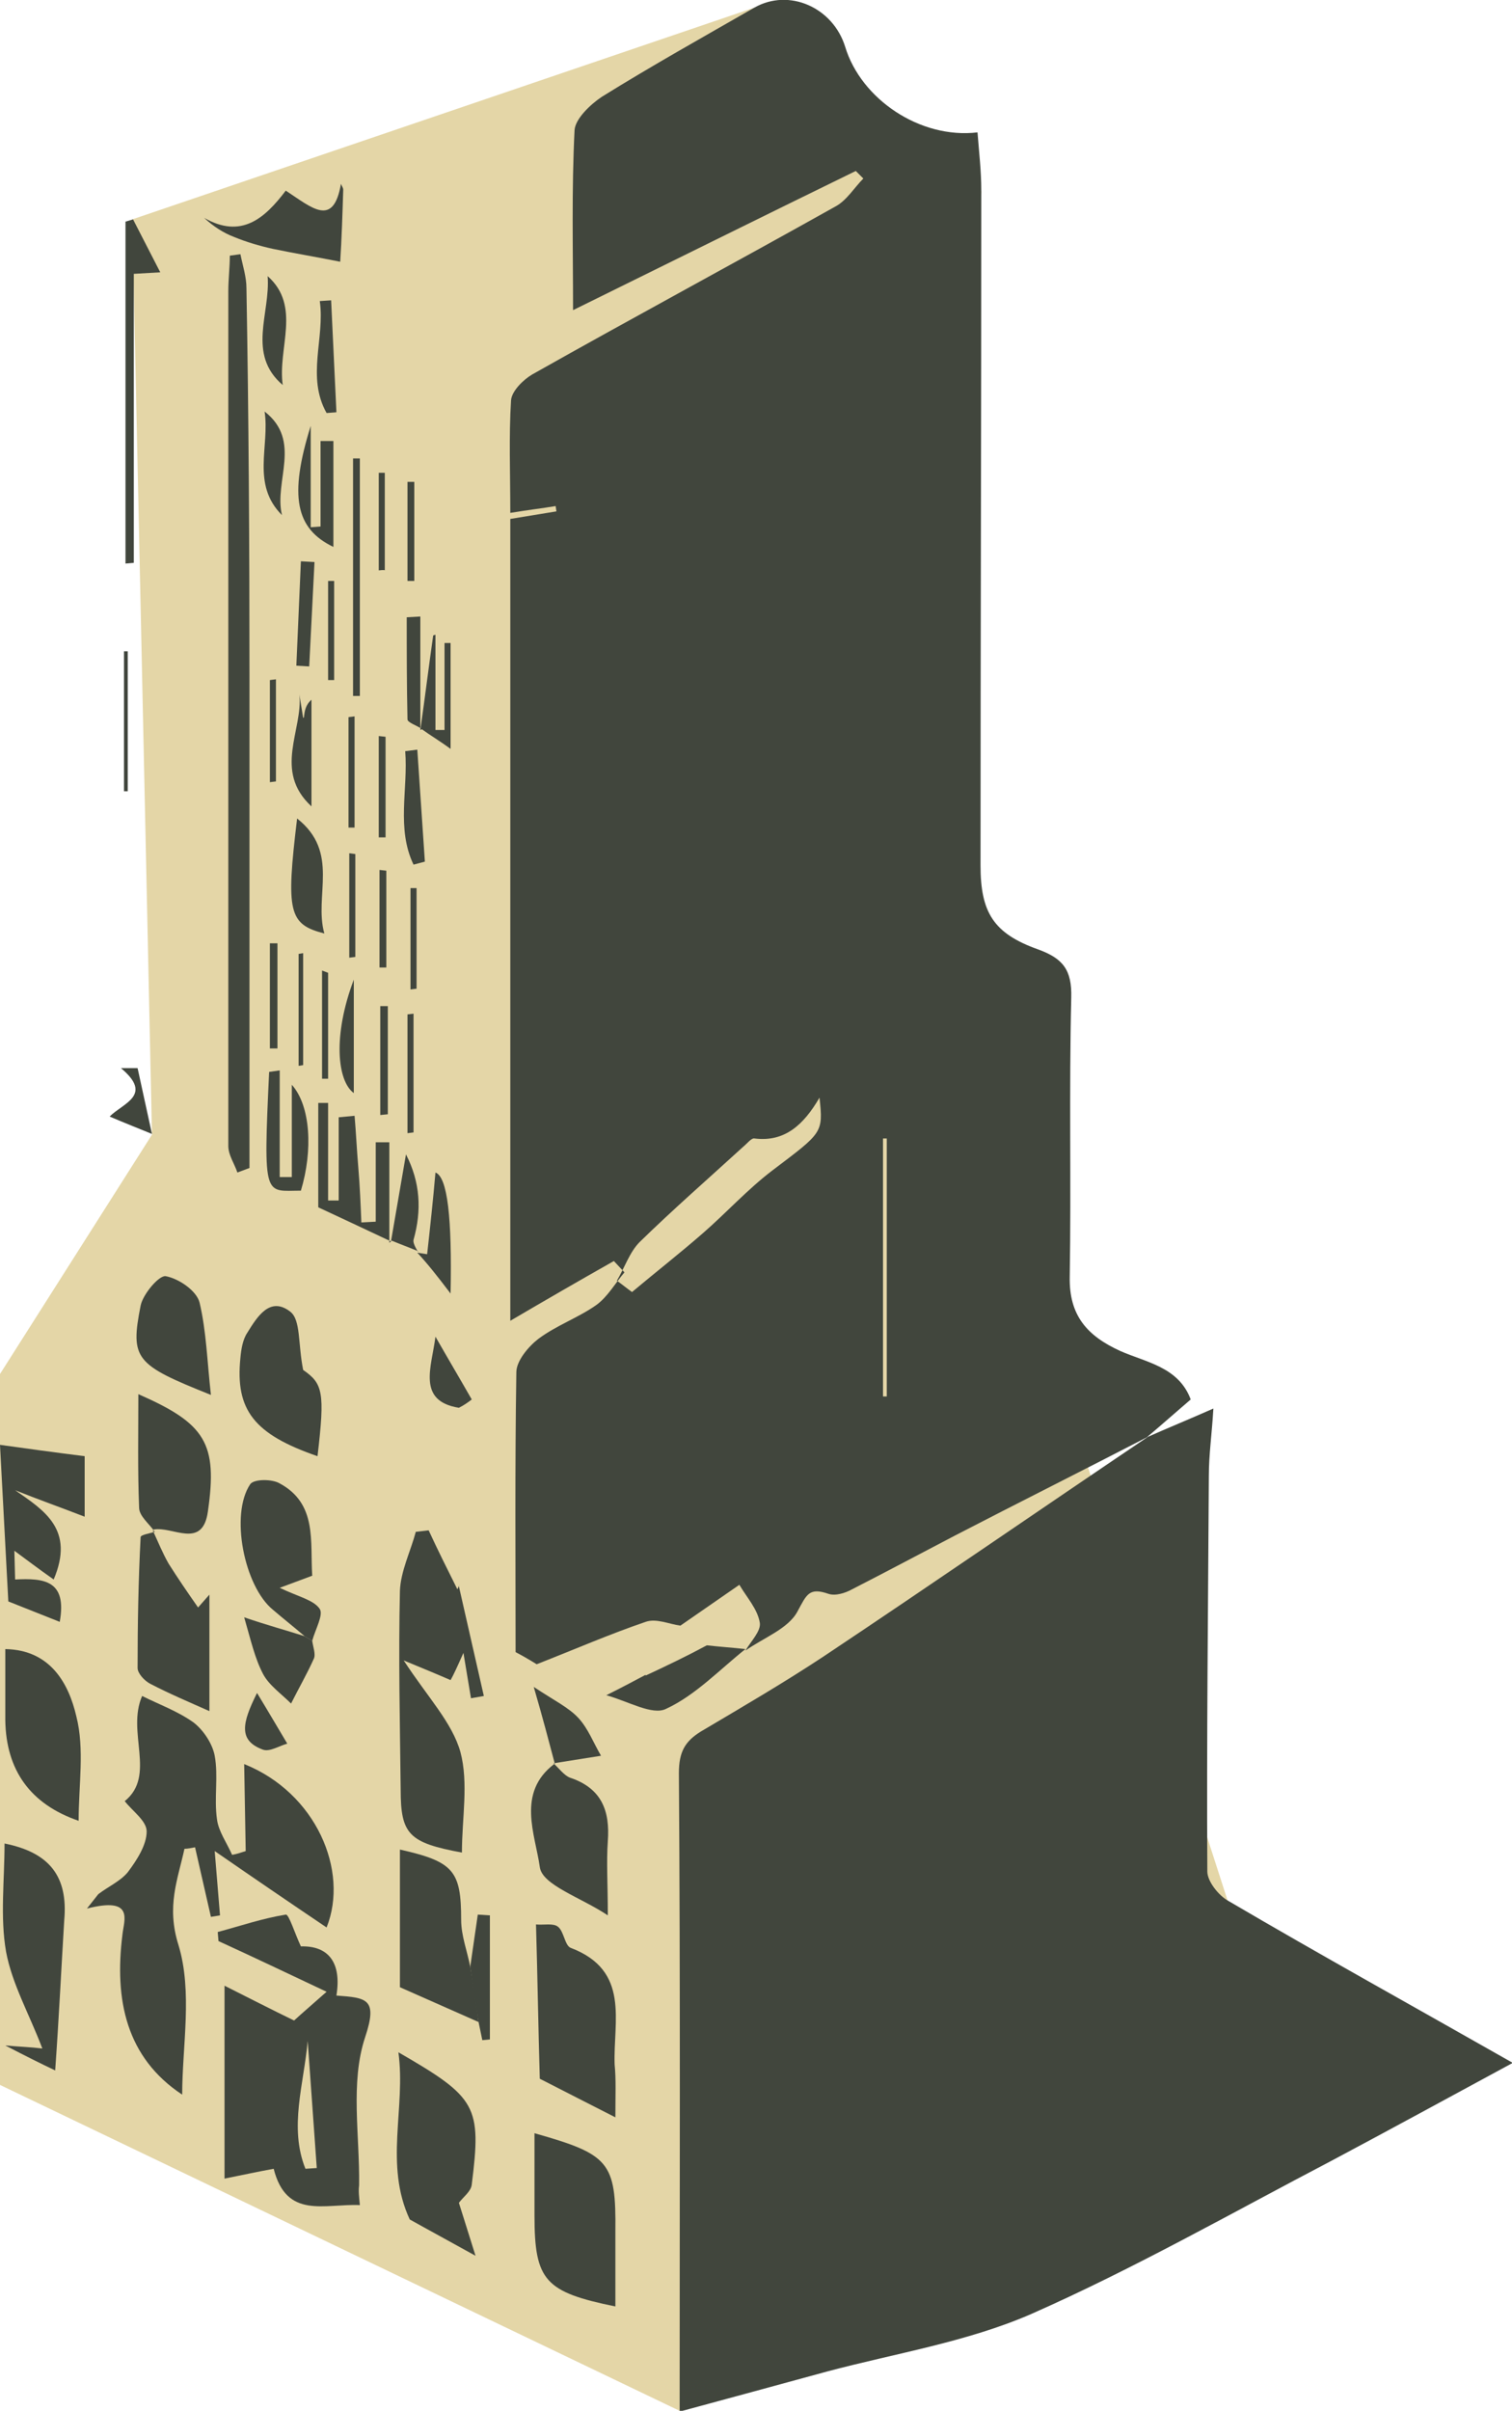 <?xml version="1.0" encoding="utf-8"?>
<!-- Generator: Adobe Illustrator 26.3.1, SVG Export Plug-In . SVG Version: 6.00 Build 0)  -->
<svg version="1.1" id="b" xmlns="http://www.w3.org/2000/svg" xmlns:xlink="http://www.w3.org/1999/xlink" x="0px" y="0px"
	 viewBox="0 0 200 318.7" style="enable-background:new 0 0 200 318.7;" xml:space="preserve">
<style type="text/css">
	.st0{fill:#E4D6A7;}
	.st1{fill:#41463D;}
</style>
<polygon class="st0" points="99.8,1 17.5,29 20.1,150 -9,195.8 -9,271.3 89.9,318.7 162.4,251.3 122,126 129.8,25.3 "/>
<g id="c">
	<g id="d">
		<g id="e">
			<g>
				<path class="st1" d="M151.9,189.9c-8.5,4.4-17.1,8.7-25.6,13.1c-4.6,2.4-9.1,4.8-13.6,7.1c-0.9,0.5-2.2,0.9-3.1,0.6
					c-2.6-0.9-2.9,0.1-4.1,2.3c-1.2,2.3-4.5,3.5-6.9,5.2c0.7-1.2,2.1-2.6,1.9-3.7c-0.3-1.8-1.7-3.3-2.7-5l-7.8,5.4
					c-1.5-0.2-3.2-1-4.6-0.5c-4.7,1.6-9.3,3.6-14.4,5.6c0.1,0.1-0.9-0.6-2.8-1.6c0-11.8-0.1-24.4,0.1-37c0-1.5,1.6-3.4,2.9-4.4
					c2.4-1.8,5.3-2.8,7.7-4.5c1.5-1.1,2.5-2.9,3.7-4.3l-1.4-1.5c-4.6,2.6-9.1,5.2-13.7,7.9V68.6l6.1-1l-0.1-0.7
					c-1.8,0.3-3.6,0.5-6,0.9c0-5.3-0.2-10.1,0.1-14.9c0.1-1.2,1.6-2.7,2.8-3.4c13.3-7.5,26.7-14.7,40.1-22.2
					c1.5-0.8,2.5-2.5,3.7-3.7l-1-1c-12.3,6-24.6,12.1-37.4,18.4c0-8.1-0.2-15.9,0.2-23.8c0.1-1.5,2.1-3.4,3.6-4.4
					C86.2,8.7,93,4.9,99.8,1c4.6-2.6,10.4,0,12,5.2c2.1,6.9,9.9,12.2,17.5,11.3c0.2,2.6,0.5,5.1,0.5,7.7c0,29.7-0.1,59.5-0.1,89.2
					c0,6.2,1.7,9,7.6,11.1c3.3,1.2,4.5,2.7,4.4,6.4c-0.3,12.3,0,24.6-0.2,36.9c-0.1,5.1,2.3,7.8,6.7,9.8c3.4,1.5,7.7,2.1,9.3,6.4
					c-2.1,1.8-3.9,3.4-5.8,5L151.9,189.9L151.9,189.9L151.9,189.9z M81.6,169.3c0.7,0.5,1.3,1,2,1.5c3.1-2.6,6.3-5.1,9.4-7.8
					c3.1-2.7,5.9-5.8,9.2-8.3c6.6-5,6.7-4.9,6.2-9.6c-2.1,3.6-4.6,5.9-8.6,5.4c-0.4-0.1-1,0.7-1.5,1.1c-4.6,4.2-9.3,8.3-13.7,12.6
					C83.3,165.5,82.6,167.6,81.6,169.3L81.6,169.3L81.6,169.3z M116.8,184.6h0.5v-34.1h-0.5V184.6z"/>
				<path class="st1" d="M151.7,190c2.7-1.2,5.4-2.3,8.8-3.8c-0.2,3.4-0.6,6.1-0.6,8.9c-0.1,17.4-0.3,34.9-0.2,52.3
					c0,1.3,1.5,3.2,2.8,3.9c12.1,7.1,24.4,13.9,37.6,21.4c-8.5,4.6-16.2,8.8-23.9,12.9c-13.2,6.9-26.2,14.3-39.8,20.3
					c-8.5,3.7-18,5.2-27,7.6c-6.6,1.8-13.2,3.6-19.5,5.3c0-28.5,0.1-56.5-0.1-84.4c0-2.8,0.8-4.2,2.9-5.5c5.4-3.2,10.9-6.4,16.2-9.9
					c14.4-9.6,28.6-19.4,43-29.1L151.7,190L151.7,190L151.7,190z"/>
				<path class="st1" d="M32.3,233.2c9.5,3.8,13.9,14.1,10.9,21.6c-4.6-3.1-9.3-6.3-14.8-10.1l0.7,8.5l-1.2,0.2l-2.1-9.2
					c-0.5,0.1-1,0.2-1.4,0.2c-0.9,4.1-2.4,7.6-0.8,12.7c1.9,6.2,0.5,13.4,0.5,19.8c-7.4-4.9-9-12.5-7.9-21.2c0.2-1.9,1.6-5-4.7-3.4
					l1.5-1.9c1.3-1,2.9-1.7,3.9-2.9c1.2-1.6,2.5-3.6,2.5-5.4c0-1.4-1.9-2.7-2.9-4c4.2-3.4,0.2-9.1,2.3-13.9c2.2,1.1,4.7,2,6.8,3.5
					c1.3,1,2.5,2.8,2.8,4.4c0.5,2.7-0.1,5.6,0.3,8.4c0.2,1.6,1.3,3.1,2,4.7c0.6-0.1,1.2-0.3,1.8-0.5L32.3,233.2L32.3,233.2
					L32.3,233.2z"/>
				<path class="st1" d="M47.6,291.5c-4.7-0.2-9.7,1.9-11.4-4.8c-2.2,0.4-4,0.8-6.5,1.3v-25.5c3.2,1.6,6.1,3.1,9.2,4.6
					c1.2-1.1,2.5-2.2,4.3-3.8c-5.1-2.4-9.7-4.6-14.3-6.7l-0.1-1.2c3-0.8,5.9-1.8,9-2.3c0.4-0.1,1.2,2.5,2,4.2
					c3.7-0.1,5.4,2.2,4.7,6.5c4,0.3,5.5,0.4,3.8,5.5c-2,6-0.7,13-0.8,19.6C47.4,289.7,47.5,290.4,47.6,291.5L47.6,291.5L47.6,291.5z
					 M40.7,269.8c-0.5,5.7-2.5,11.4-0.3,16.9l1.5-0.1C41.5,281,41.1,275.4,40.7,269.8L40.7,269.8L40.7,269.8z"/>
				<path class="st1" d="M61.1,244.9c-7-1.3-8.1-2.4-8.1-8.3c-0.1-8.8-0.3-17.5-0.1-26.3c0.1-2.6,1.4-5.2,2.1-7.8l1.7-0.2
					c1.2,2.6,2.5,5.2,3.8,7.8c0.3-0.6,0.5-1.2,0.2-0.4l3.3,14.5l-1.7,0.3l-1-6c-0.8,1.8-1.3,2.9-1.7,3.6c-1.6-0.7-3.3-1.4-6.2-2.6
					c3.2,4.9,6.4,8.2,7.5,12.1C62,235.7,61.1,240.4,61.1,244.9L61.1,244.9L61.1,244.9z"/>
				<path class="st1" d="M31.4,155c-0.4-1.2-1.2-2.3-1.2-3.5c0-15.4,0-30.8,0-46.3c0-22.2,0-44.5,0-66.7c0-1.6,0.2-3.2,0.2-4.7
					l1.4-0.2c0.3,1.5,0.8,3,0.8,4.5C32.9,55.2,33,72.3,33,89.4c0,21.7,0,43.3,0,65L31.4,155L31.4,155L31.4,155z"/>
				<path class="st1" d="M81.4,279.9c-3.7-1.9-6.7-3.4-9.6-4.9c-0.2-0.1-0.4-0.2-0.4-0.2c-0.2-6.8-0.3-13.6-0.5-20.4
					c1,0.1,2.3-0.2,2.9,0.3c0.8,0.6,0.9,2.5,1.7,2.8c7.9,3,5.6,9.7,5.8,15.4C81.5,274.9,81.4,276.9,81.4,279.9L81.4,279.9
					L81.4,279.9z"/>
				<path class="st1" d="M81.4,304.9c-9.3-1.9-10.7-3.4-10.7-12V282c9.9,2.8,10.8,3.8,10.7,13C81.4,298.3,81.4,301.5,81.4,304.9
					L81.4,304.9L81.4,304.9z"/>
				<path class="st1" d="M60.7,291.2c0.5,1.6,1.2,3.8,2.2,7c-3.6-2-6.2-3.4-8.7-4.8c-3.4-7.3-0.5-14.7-1.5-22.1
					c10.4,6,11,7.1,9.7,17.5C62.3,289.7,61.3,290.4,60.7,291.2L60.7,291.2L60.7,291.2z"/>
				<path class="st1" d="M10.4,240.7c-6.4-2.2-9.6-6.7-9.7-13.3V218c6,0.1,8.4,4.6,9.4,8.9C11.2,231.2,10.4,236,10.4,240.7
					L10.4,240.7L10.4,240.7z"/>
				<path class="st1" d="M7.3,273.7c-2.1-1-3.7-1.8-6.6-3.3c2.3,0.2,3.2,0.2,4.9,0.4c-1.7-4.5-4-8.5-4.8-12.8
					c-0.8-4.6-0.2-9.4-0.2-14.3c6,1.2,8.4,4.4,7.9,10.1C8.1,260.3,7.8,266.7,7.3,273.7L7.3,273.7L7.3,273.7z"/>
				<path class="st1" d="M63.3,267.3c-3.4-1.5-6.8-3-10.4-4.6v-18.2c7.1,1.6,8.1,2.8,8.1,9.3c0,2.1,0.8,4.1,1.2,6.2
					C62.6,262.5,63,264.9,63.3,267.3z"/>
				<path class="st1" d="M20.2,202.3c0.7,1.5,1.3,3,2.1,4.4c1.2,1.9,2.5,3.8,3.9,5.8l1.5-1.7v15.4c-2.7-1.2-5.3-2.3-7.8-3.6
					c-0.8-0.4-1.7-1.4-1.7-2.1c0-5.8,0.1-11.5,0.4-17.3c0-0.3,1.2-0.5,1.9-0.7L20.2,202.3L20.2,202.3L20.2,202.3z"/>
				<path class="st1" d="M2,208.8c3.8-0.2,6.9,0.1,5.9,5.6c-2.3-0.9-4.5-1.8-6.8-2.7L0,191c3.6,0.5,7.2,1,11.2,1.5v8
					C8.1,199.3,5,198.2,2,197c3.9,2.7,7.9,5.2,5.1,11.8c-2-1.4-3.7-2.7-5.2-3.8L2,208.8L2,208.8L2,208.8z"/>
				<path class="st1" d="M40.1,181.1c2.6,1.8,2.9,2.9,1.9,11.4c-8.4-2.9-10.9-6.1-10.2-13c0.1-1.1,0.3-2.4,0.9-3.3
					c1.3-2.1,3-4.9,5.7-2.8C39.8,174.5,39.4,177.6,40.1,181.1L40.1,181.1L40.1,181.1z"/>
				<path class="st1" d="M73.2,233.1c0.7,0.6,1.4,1.6,2.2,1.9c4.2,1.4,5.3,4.4,5,8.4c-0.2,2.8,0,5.6,0,9.8c-3.6-2.4-8.7-4-9-6.4
					c-0.6-4.3-3.1-9.8,1.9-13.6L73.2,233.1L73.2,233.1L73.2,233.1z"/>
				<path class="st1" d="M40.3,216.3c-1.4-1.2-2.8-2.3-4.2-3.5c-3.8-3.1-5.7-12.6-3-16.6c0.5-0.7,2.9-0.7,3.9-0.1
					c5,2.7,4,7.7,4.3,12.2l-4.3,1.6c2.5,1.2,4.5,1.6,5.3,2.8c0.5,0.8-0.6,2.7-1,4.2L40.3,216.3L40.3,216.3L40.3,216.3z"/>
				<path class="st1" d="M20.4,202.4c-0.7-1-2-2-2-3.1c-0.2-4.9-0.1-9.8-0.1-15c8.9,3.9,10.5,6.5,9.2,15.5c-0.7,5.1-4.7,1.9-7.2,2.4
					C20.2,202.3,20.4,202.4,20.4,202.4L20.4,202.4L20.4,202.4z"/>
				<path class="st1" d="M27.9,184.4c-10-4-10.7-4.7-9.3-11.8c0.3-1.5,2.4-4,3.3-3.9c1.7,0.3,4.1,1.9,4.5,3.5
					C27.3,176,27.4,180,27.9,184.4L27.9,184.4L27.9,184.4z"/>
				<path class="st1" d="M37.8,25.2c3.5,2.3,6.3,4.9,7.3-0.9c0.1,0.3,0.3,0.5,0.3,0.8c-0.1,3.2-0.2,6.4-0.4,9.5
					c-3-0.6-6-1.1-8.9-1.7c-1.8-0.4-3.5-0.9-5.2-1.6c-1.3-0.5-2.6-1.3-3.9-2.5C31.9,31.6,35,28.9,37.8,25.2L37.8,25.2L37.8,25.2z"/>
				<path class="st1" d="M51.7,164.1c-3.4-1.6-6.8-3.2-9.6-4.5v-13.8h1.3v12.9h1.4v-11l2.1-0.2c0.2,2.3,0.3,4.6,0.5,6.9
					c0.2,2.4,0.3,4.8,0.4,7.2l1.9-0.1V151h1.8v13.3L51.7,164.1L51.7,164.1L51.7,164.1z"/>
				<path class="st1" d="M16.6,74.5V29.3l1-0.3l3.6,7l-3.5,0.2v38.2L16.6,74.5L16.6,74.5L16.6,74.5z"/>
				<path class="st1" d="M40.3,216.3l1,0.6c0.1,0.8,0.5,1.8,0.2,2.4c-0.9,2-2,3.9-3,5.9c-1.3-1.3-2.9-2.4-3.7-3.9
					c-1.1-2.1-1.6-4.4-2.5-7.5C35.2,214.8,37.8,215.5,40.3,216.3L40.3,216.3L40.3,216.3z"/>
				<path class="st1" d="M37,141.5v14.1h1.6v-12.2c2.5,2.8,2.8,8.7,1.2,14c-4.8,0-5,1.3-4.2-15.7L37,141.5L37,141.5L37,141.5z"/>
				<path class="st1" d="M93.5,217.5c1.7,0.2,3.4,0.3,5.1,0.5c-3.4,2.7-6.6,6.1-10.5,7.9c-1.8,0.9-5-1-7.9-1.8
					c2.2-1.1,3.7-1.9,5.2-2.7l0,0.1C88.2,220.2,90.9,218.9,93.5,217.5L93.5,217.5L93.5,217.5z"/>
				<path class="st1" d="M73.2,233.1l0.2,0.1c-0.8-3-1.6-6.1-2.8-10.2c2.7,1.8,4.6,2.7,5.9,4.1c1.3,1.4,2,3.3,3,5L73.2,233.1z"/>
				<path class="st1" d="M39.3,108.2c5.7,4.5,2.2,10.2,3.6,15.2C38.2,122.2,37.8,120.6,39.3,108.2z"/>
				<path class="st1" d="M46.7,92V60.6h0.9V92C47.6,92,46.7,92,46.7,92z"/>
				<path class="st1" d="M46.8,129.5v15C44.6,142.9,44,136.9,46.8,129.5z"/>
				<path class="st1" d="M55.2,165.6l1.3,0.2c0.4-3.6,0.8-7.3,1.1-10.8c1.6,0.6,2.2,6,2,16C57.7,168.5,56.5,167,55.2,165.6
					C55.3,165.5,55.2,165.6,55.2,165.6z"/>
				<path class="st1" d="M35.4,36.5c4.5,4,1.3,9.5,2,14.4C32.6,46.8,35.8,41.4,35.4,36.5z"/>
				<path class="st1" d="M37.3,68.1C33.2,64,35.7,59,35,54.4C40,58.3,36.2,63.6,37.3,68.1z"/>
				<path class="st1" d="M63.3,267.3c-0.4-2.4-0.8-4.9-1.1-7.3l1-6.9l1.6,0.1v16.4l-1,0.1L63.3,267.3L63.3,267.3L63.3,267.3z"/>
				<path class="st1" d="M44.1,72.3c-5-2.4-5.9-6.7-3-16v13.4l1.3-0.1V58.3h1.7V72.3z"/>
				<path class="st1" d="M51.7,164.2l2-11.6c1.9,3.7,2.1,7.4,1,11.3c-0.1,0.4,0.3,1.1,0.6,1.6c0,0,0-0.1,0-0.1
					c-1.2-0.5-2.3-0.9-3.5-1.4L51.7,164.2L51.7,164.2L51.7,164.2z"/>
				<path class="st1" d="M60.7,186.1c-5.6-0.9-3.6-5.4-3.1-9.4c1.6,2.8,3.2,5.5,4.8,8.3C61.9,185.4,61.3,185.8,60.7,186.1
					L60.7,186.1L60.7,186.1z"/>
				<path class="st1" d="M39.6,91.8l0.5,3.1c0,0,0.1,0,0.1-0.1c0.1-0.8,0.2-1.6,1-2.3v14.1C36.1,101.9,40.1,96.5,39.6,91.8z"/>
				<path class="st1" d="M54.7,114.3c-2.3-4.8-0.7-10-1.1-15l1.6-0.2l1,14.8L54.7,114.3C54.7,114.3,54.7,114.3,54.7,114.3z"/>
				<path class="st1" d="M55.6,96.5c0.6-4.2,1.1-8.3,1.7-12.5l0.3-0.1v12.6h1.2V85l0.8,0v14c-1.5-1.1-2.7-1.8-3.8-2.6L55.6,96.5
					L55.6,96.5L55.6,96.5z"/>
				<path class="st1" d="M53.9,149.8v-15.7l0.8-0.1v15.7L53.9,149.8L53.9,149.8L53.9,149.8z"/>
				<path class="st1" d="M46.1,109.4V94.8l0.8-0.1v14.7L46.1,109.4z"/>
				<path class="st1" d="M40.1,126v14.8l-0.6,0.1v-14.8C39.5,126.1,40.1,126,40.1,126z"/>
				<path class="st1" d="M50.3,147.4v-14.4h1v14.3L50.3,147.4L50.3,147.4L50.3,147.4z"/>
				<path class="st1" d="M55.7,96.3c-0.6-0.4-1.8-0.8-1.8-1.2c-0.1-4.5-0.1-9-0.1-13.5l1.8-0.1v14.9L55.7,96.3L55.7,96.3L55.7,96.3z
					"/>
				<path class="st1" d="M43.8,39.7l0.7,14.8l-1.3,0.1c-2.7-4.8-0.2-9.9-0.9-14.8L43.8,39.7L43.8,39.7L43.8,39.7z"/>
				<path class="st1" d="M34,223.8c1.7,2.8,2.8,4.7,4,6.7c-1.1,0.3-2.3,1.1-3.2,0.8C31.5,230.1,32,227.8,34,223.8z"/>
				<path class="st1" d="M35.7,103.4V89.9l0.8-0.1v13.5L35.7,103.4L35.7,103.4L35.7,103.4z"/>
				<path class="st1" d="M51,97.4v13.3l-0.9,0V97.3L51,97.4L51,97.4L51,97.4z"/>
				<path class="st1" d="M47,112.9v13.6l-0.8,0.1v-13.8L47,112.9z"/>
				<path class="st1" d="M55.1,117.3v13.4l-0.8,0.1v-13.4H55.1z"/>
				<path class="st1" d="M16.4,104.7V86.1h0.5v18.5H16.4z"/>
				<path class="st1" d="M44.2,76.8v13.1h-0.8V76.8H44.2z"/>
				<path class="st1" d="M39.2,88l0.6-13.8l1.8,0.1l-0.7,13.8L39.2,88L39.2,88L39.2,88z"/>
				<path class="st1" d="M53.9,76.8V63.7l0.9,0v13.1C54.8,76.8,53.9,76.8,53.9,76.8z"/>
				<path class="st1" d="M50.1,75.4V62.5l0.8,0v12.9C50.9,75.3,50.1,75.4,50.1,75.4z"/>
				<path class="st1" d="M43.4,128.6v14h-0.8v-14.3L43.4,128.6z"/>
				<path class="st1" d="M51.1,115.1v12.8h-0.9V115L51.1,115.1z"/>
				<path class="st1" d="M18.2,141.2l1.9,8.7c-1.7-0.7-3.5-1.4-5.6-2.3c1.8-1.8,5.8-2.8,1.5-6.4L18.2,141.2L18.2,141.2z"/>
				<path class="st1" d="M36.7,124.7v13.9l-1,0v-13.9L36.7,124.7L36.7,124.7L36.7,124.7z"/>
			</g>
		</g>
	</g>
</g>
</svg>
